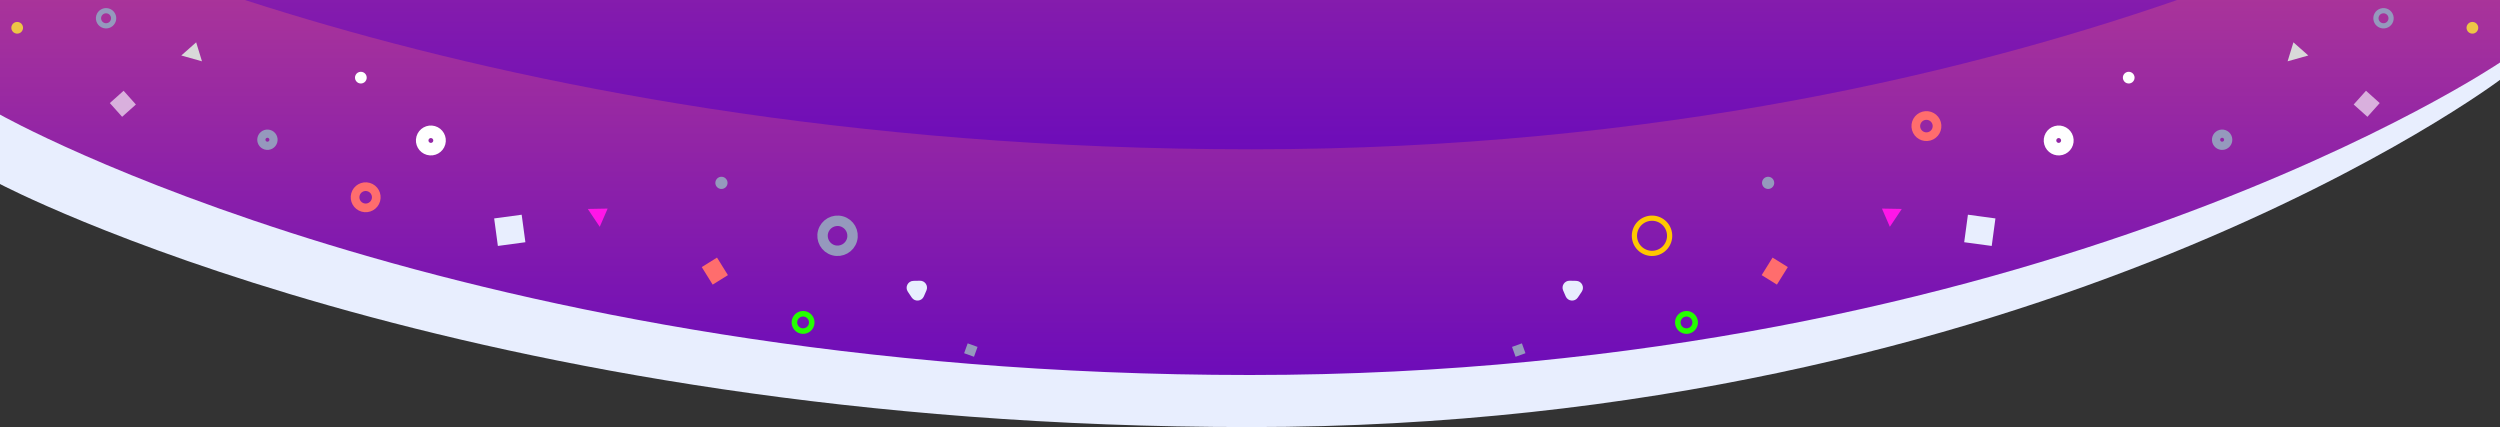 <svg width="1440" height="246" viewBox="0 0 1440 246" fill="none" xmlns="http://www.w3.org/2000/svg">
<rect x="0" y="0" width="1440" height="246" fill="#333333" stroke="none"/>
<path d="M0 -302H1440V46C1440 46 1174.5 246 720 246C265.5 246 0 106 0 106V-302Z" fill="#E8EEFE"/>
<path d="M0 -2H1440V36C1440 36 1174.5 216 720 216C265.5 216 0 66 0 66V-2Z" fill="url(#paint0_linear_272_1744)"/>
<path d="M-18 -442H1460V-94C1460 -94 1187.49 86 721 86C254.506 86 -18 -64 -18 -64V-442Z" fill="url(#paint1_linear_272_1744)"/>
<circle cx="248.181" cy="80.916" r="5" transform="rotate(15.732 248.181 80.916)" stroke="white" stroke-width="7.23"/>
<path d="M490.752 138.157C489.458 142.753 484.683 145.429 480.087 144.134C475.491 142.84 472.815 138.065 474.109 133.469C475.404 128.873 480.179 126.197 484.775 127.491C489.371 128.786 492.047 133.561 490.752 138.157Z" stroke="#9599BD" stroke-width="6"/>
<circle cx="210.628" cy="113.628" r="6.115" transform="rotate(15.732 210.628 113.628)" stroke="#FF6D6D" stroke-width="5"/>
<circle cx="462.576" cy="185.718" r="5" transform="rotate(15.732 462.576 185.718)" stroke="#24FF00" stroke-width="3.197"/>
<circle cx="154.04" cy="80.487" r="3.5" transform="rotate(15.732 154.04 80.487)" stroke="#9599BD" stroke-width="4.731"/>
<circle cx="61.096" cy="10.521" r="4.365" transform="rotate(15.732 61.096 10.521)" stroke="#9599BD" stroke-width="3"/>
<rect x="71.187" y="52.274" width="10.631" height="10.631" transform="rotate(48.19 71.187 52.274)" fill="white" fill-opacity="0.63"/>
<rect x="300.482" y="123.672" width="15.993" height="15.993" transform="rotate(82.291 300.482 123.672)" fill="#E8EEFE"/>
<rect x="557.382" y="197.767" width="6.044" height="6.044" transform="rotate(19.799 557.382 197.767)" fill="#9599BD"/>
<rect x="413" y="148.37" width="11.903" height="10.349" transform="rotate(58.135 413 148.37)" fill="#FF6D6D"/>
<path d="M112.989 24.377L116.339 35.318L104.421 31.961L112.989 24.377Z" fill="#D9D9D9"/>
<path d="M350.001 120.142L345.449 130.64L338.561 120.351L350.001 120.142Z" fill="#FF16E8"/>
<path d="M207.789 41.347C210.247 41.302 211.929 43.813 210.951 46.069C209.887 48.522 206.531 48.826 205.043 46.604C203.556 44.383 205.116 41.395 207.789 41.347Z" fill="white"/>
<path d="M9.836 12.627C12.294 12.582 13.975 15.094 12.997 17.349C11.934 19.802 8.577 20.106 7.09 17.884C5.603 15.663 7.163 12.676 9.836 12.627Z" fill="#FFEA31" fill-opacity="0.8"/>
<path d="M529.892 161.699C532.803 161.646 534.793 164.62 533.635 167.29L532.144 170.73C530.884 173.634 526.911 173.994 525.15 171.364L522.893 167.992C521.132 165.362 522.979 161.826 526.144 161.768L529.892 161.699Z" fill="#E8EEFE"/>
<path d="M412.381 103.81C413.488 101.5 416.614 101.107 418.258 103.073C420.045 105.211 418.759 108.479 415.994 108.826C413.229 109.173 411.176 106.323 412.381 103.81Z" fill="#9599BD"/>
<circle cx="8.615" cy="8.615" r="5" transform="matrix(-0.963 0.271 0.271 0.963 1191.77 70.288)" stroke="white" stroke-width="7.23"/>
<path d="M941.802 138.564C943.321 143.957 948.925 147.097 954.318 145.578C959.712 144.059 962.852 138.455 961.333 133.062C959.814 127.669 954.21 124.528 948.817 126.048C943.424 127.567 940.283 133.17 941.802 138.564Z" stroke="#FFC700" stroke-width="3"/>
<circle cx="8.615" cy="8.615" r="6.115" transform="matrix(-0.963 0.271 0.271 0.963 1115.58 62)" stroke="#FF6D6D" stroke-width="5"/>
<circle cx="6.599" cy="6.599" r="5" transform="matrix(-0.963 0.271 0.271 0.963 975.985 177.578)" stroke="#24FF00" stroke-width="3.197"/>
<circle cx="5.865" cy="5.865" r="3.5" transform="matrix(-0.963 0.271 0.271 0.963 1284.01 73.251)" stroke="#9599BD" stroke-width="4.731"/>
<circle cx="5.865" cy="5.865" r="4.365" transform="matrix(-0.963 0.271 0.271 0.963 1376.96 3.285)" stroke="#9599BD" stroke-width="3"/>
<rect width="10.631" height="10.631" transform="matrix(-0.667 0.745 0.745 0.667 1362.81 52.274)" fill="white" fill-opacity="0.63"/>
<rect width="15.993" height="15.993" transform="matrix(-0.134 0.991 0.991 0.134 1133.52 123.672)" fill="#E8EEFE"/>
<rect width="6.044" height="6.044" transform="matrix(-0.941 0.339 0.339 0.941 876.616 197.767)" fill="#9599BD"/>
<rect width="11.903" height="10.349" transform="matrix(-0.528 0.849 0.849 0.528 1021 148.37)" fill="#FF6D6D"/>
<path d="M1321.01 24.377L1317.66 35.318L1329.58 31.961L1321.01 24.377Z" fill="#D9D9D9"/>
<path d="M1084 120.142L1088.55 130.64L1095.44 120.351L1084 120.142Z" fill="#FF16E8"/>
<path d="M1226.21 41.347C1223.75 41.302 1222.07 43.813 1223.05 46.069C1224.11 48.522 1227.47 48.826 1228.95 46.604C1230.44 44.383 1228.88 41.395 1226.21 41.347Z" fill="white"/>
<path d="M1424.16 12.627C1421.7 12.582 1420.02 15.094 1421 17.349C1422.06 19.802 1425.42 20.106 1426.91 17.884C1428.4 15.663 1426.84 12.676 1424.16 12.627Z" fill="#FFEA31" fill-opacity="0.8"/>
<path d="M904.106 161.699C901.196 161.646 899.205 164.62 900.363 167.29L901.855 170.73C903.114 173.634 907.088 173.994 908.848 171.364L911.105 167.992C912.866 165.362 911.019 161.826 907.855 161.768L904.106 161.699Z" fill="#E8EEFE"/>
<path d="M1021.62 103.81C1020.51 101.5 1017.38 101.107 1015.74 103.073C1013.95 105.211 1015.24 108.479 1018 108.826C1020.77 109.173 1022.82 106.323 1021.62 103.81Z" fill="#9599BD"/>
<defs>
<linearGradient id="paint0_linear_272_1744" x1="720" y1="-312" x2="720" y2="216" gradientUnits="userSpaceOnUse">
<stop stop-color="#FF6D6D"/>
<stop offset="1" stop-color="#6D0CB9"/>
</linearGradient>
<linearGradient id="paint1_linear_272_1744" x1="721" y1="-442" x2="721" y2="86" gradientUnits="userSpaceOnUse">
<stop stop-color="#FF6D6D"/>
<stop offset="1" stop-color="#6D0CB9"/>
</linearGradient>
</defs>
</svg>
